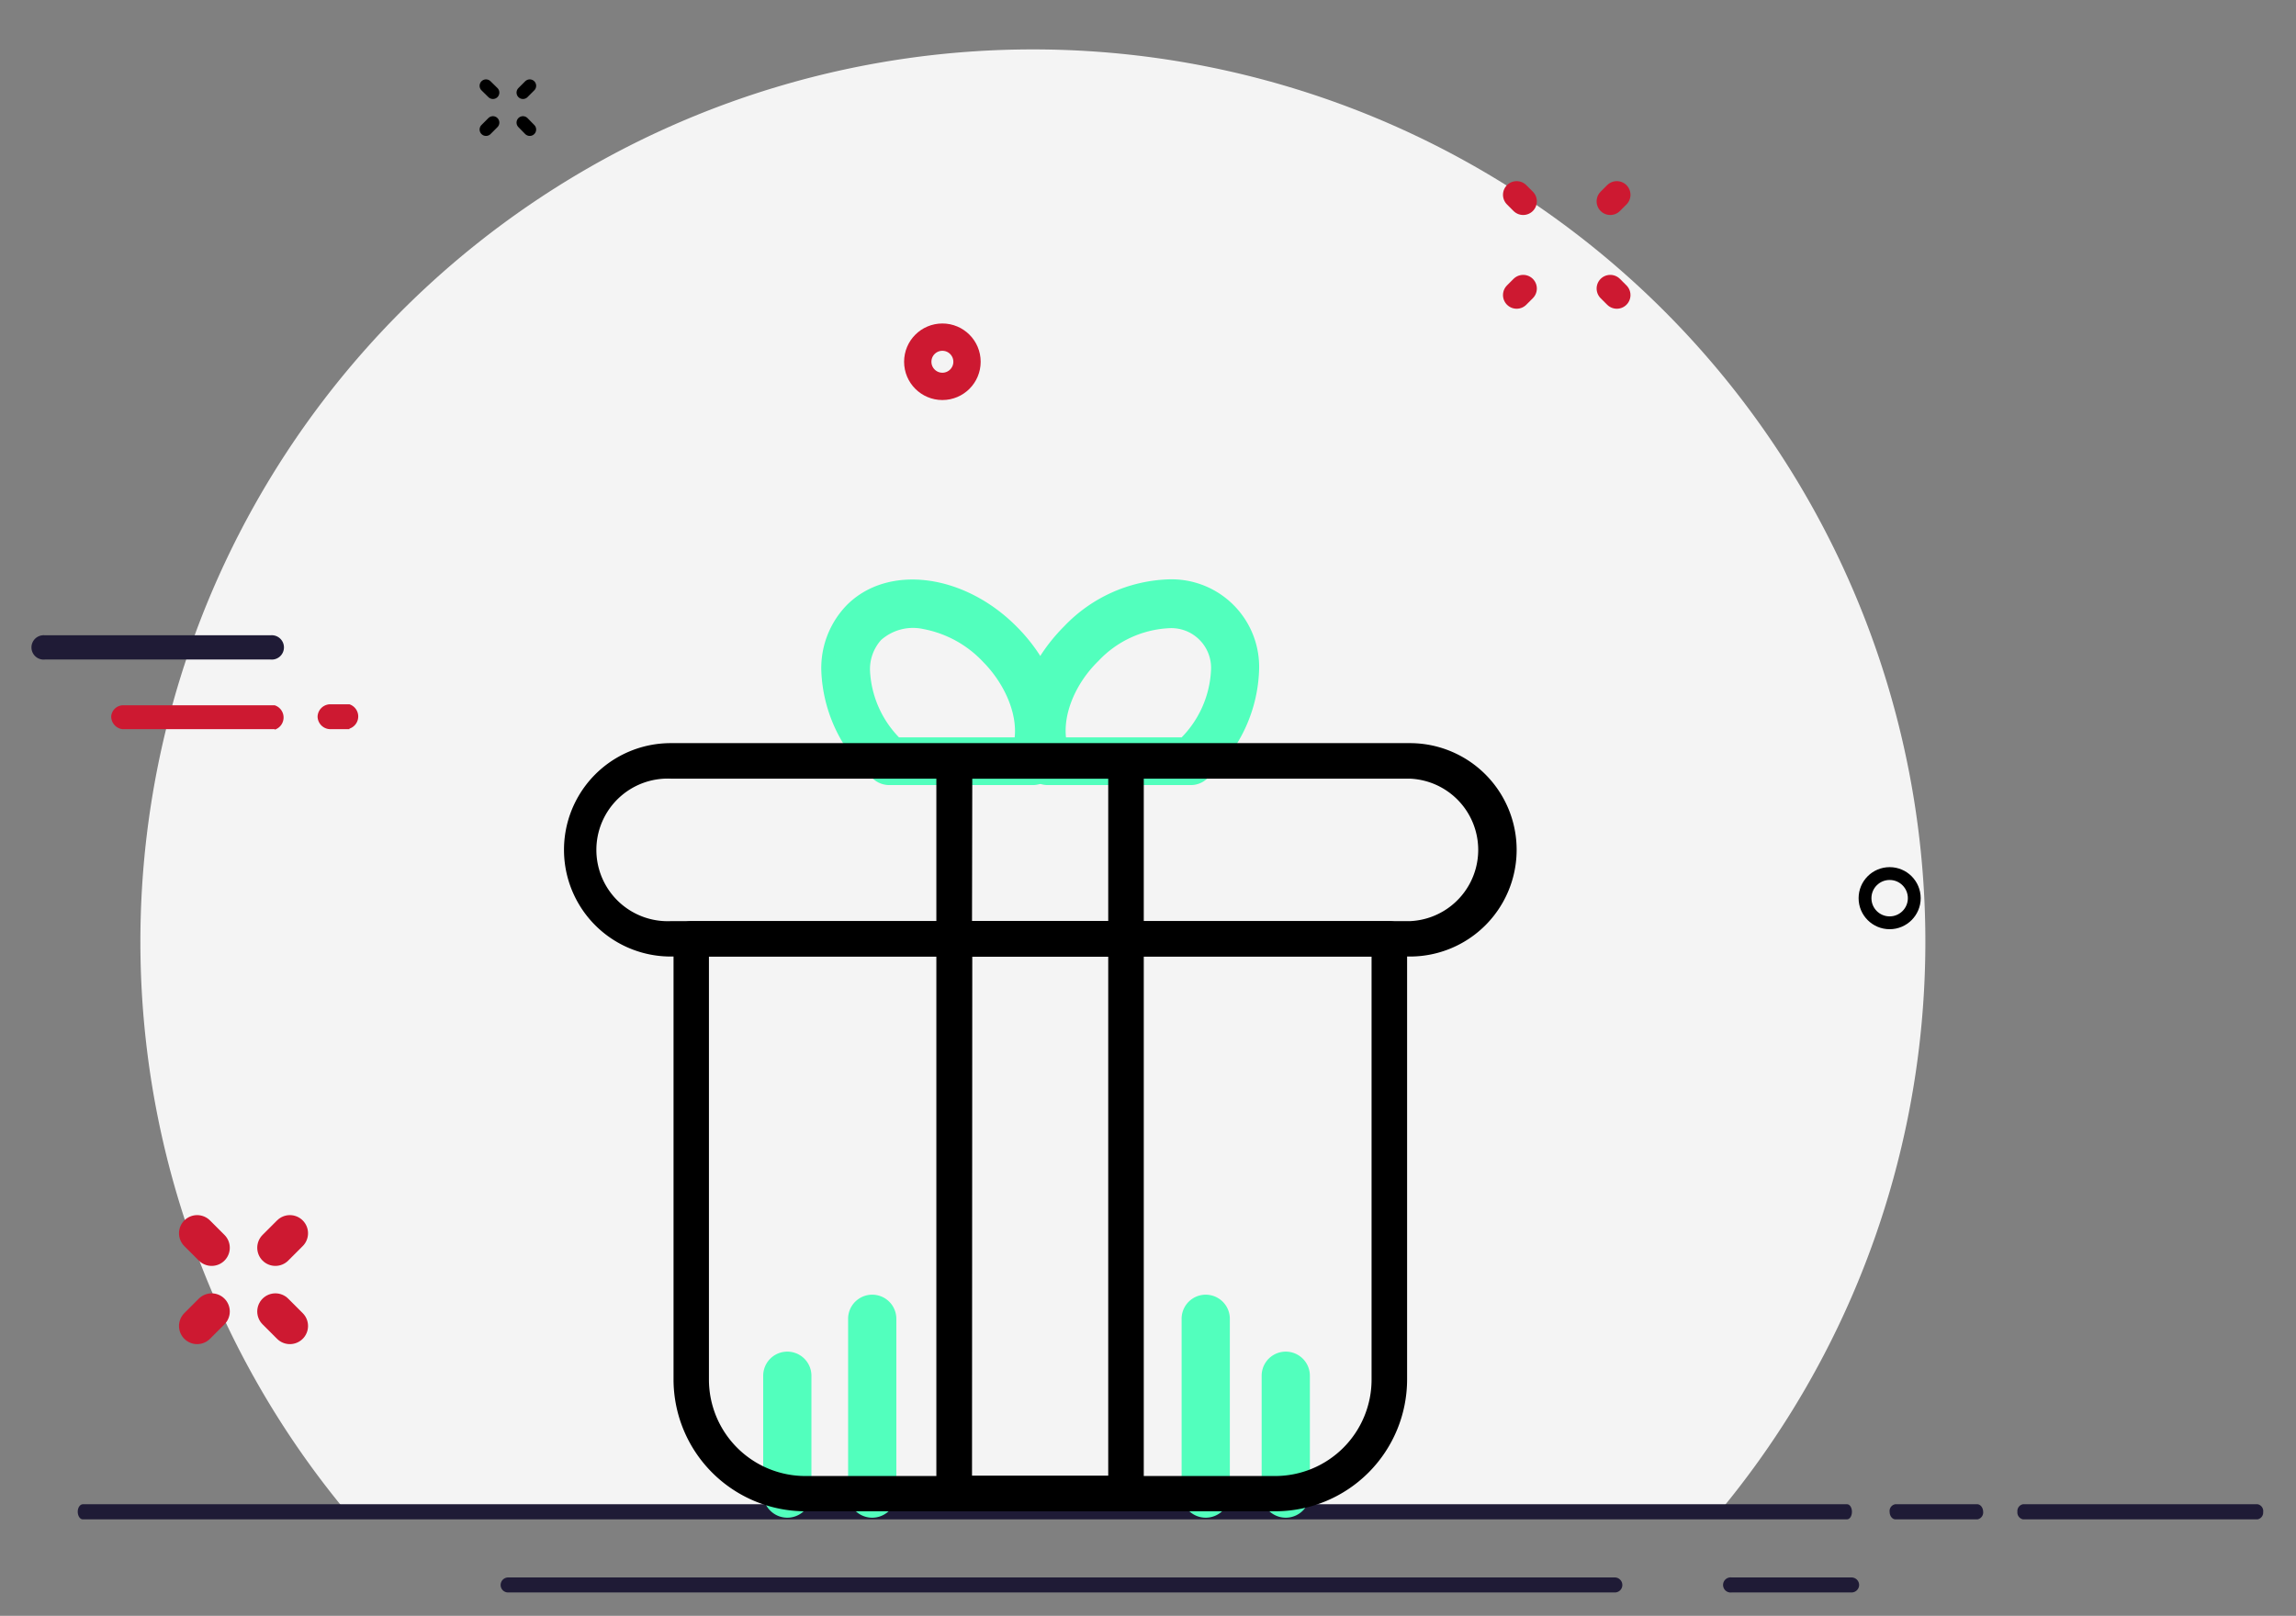 <svg id="Capa_1" data-name="Capa 1" xmlns="http://www.w3.org/2000/svg" width="179" height="126" viewBox="0 0 179 126">
  <rect x="0" y="0" width="179" height="126" fill="#808080" stroke="none"/>
  <defs>
    <style>
      .cls-1 {
        fill: #f4f4f4;
      }

      .cls-2 {
        fill: #1f1b36;
      }

      .cls-3, .cls-4, .cls-5, .cls-6 {
        fill: none;
      }

      .cls-3, .cls-5, .cls-6 {
        stroke: #cd1931;
      }

      .cls-3, .cls-8 {
        stroke-miterlimit: 10;
      }

      .cls-3 {
        stroke-width: 2.13px;
      }

      .cls-4 {
        stroke: #000;
      }

      .cls-4, .cls-5, .cls-6 {
        stroke-linecap: round;
        stroke-linejoin: round;
      }

      .cls-5 {
        stroke-width: 2.13px;
      }

      .cls-6 {
        stroke-width: 2.83px;
      }

      .cls-7 {
        fill: #cd1931;
      }

      .cls-8 {
        fill: #52ffbd;
        stroke: #52ffbd;
      }
    </style>
  </defs>
  <title>item4</title>
  <g>
    <g id="Grupo_279" data-name="Grupo 279">
      <g id="Sustracción_2" data-name="Sustracción 2">
        <path id="Trazado_402" data-name="Trazado 402" class="cls-1" d="M134.05,117.89H27a69.58,69.58,0,1,1,107.05,0Z"/>
      </g>
      <g id="Grupo_261" data-name="Grupo 261">
        <path id="Trazado_481" data-name="Trazado 481" class="cls-2" d="M144.35,124.18H135a.59.59,0,1,1,0-1.17h9.36a.59.59,0,0,1,.58.6A.59.59,0,0,1,144.35,124.18Z"/>
      </g>
      <g id="Grupo_262" data-name="Grupo 262">
        <path id="Trazado_482" data-name="Trazado 482" class="cls-2" d="M125.91,124.18H39.6a.58.58,0,0,1-.57-.6.59.59,0,0,1,.57-.57h86.31a.59.59,0,0,1,.57.6A.58.58,0,0,1,125.91,124.18Z"/>
      </g>
      <g id="Grupo_255" data-name="Grupo 255">
        <g id="Grupo_252" data-name="Grupo 252">
          <path id="Trazado_473" data-name="Trazado 473" class="cls-2" d="M176,118.48H157.72a.55.55,0,0,1-.44-.6.54.54,0,0,1,.44-.58H176a.54.54,0,0,1,.44.61A.54.54,0,0,1,176,118.48Z"/>
        </g>
        <g id="Grupo_253" data-name="Grupo 253">
          <path id="Trazado_474" data-name="Trazado 474" class="cls-2" d="M154.14,118.48h-6.36c-.25,0-.45-.25-.46-.57a.54.54,0,0,1,.44-.61h6.38c.25,0,.46.25.47.58a.55.55,0,0,1-.44.6Z"/>
        </g>
        <g id="Grupo_254" data-name="Grupo 254">
          <path id="Trazado_475" data-name="Trazado 475" class="cls-2" d="M144,118.48H6.45c-.22,0-.39-.28-.39-.6s.18-.57.39-.58H144c.22,0,.39.28.38.61s-.17.56-.38.57Z"/>
        </g>
      </g>
    </g>
    <g id="Elipse_28" data-name="Elipse 28">
      <circle class="cls-3" cx="73.47" cy="28.21" r="1.92"/>
    </g>
    <g id="Elipse_27" data-name="Elipse 27">
      <circle class="cls-4" cx="147.32" cy="70.04" r="1.92"/>
    </g>
    <g>
      <line id="Línea_58" data-name="Línea 58" class="cls-5" x1="125.54" y1="22.5" x2="126.05" y2="23.01"/>
      <line id="Línea_60" data-name="Línea 60" class="cls-5" x1="118.24" y1="15.19" x2="118.75" y2="15.7"/>
      <line id="Línea_59" data-name="Línea 59" class="cls-5" x1="125.54" y1="15.7" x2="126.05" y2="15.19"/>
      <line id="Línea_65" data-name="Línea 65" class="cls-5" x1="118.24" y1="23.01" x2="118.75" y2="22.5"/>
    </g>
    <g>
      <line id="Línea_62" data-name="Línea 62" class="cls-4" x1="40.77" y1="7.22" x2="41.3" y2="6.69"/>
      <line id="Línea_63" data-name="Línea 63" class="cls-4" x1="41.3" y1="10.1" x2="40.77" y2="9.56"/>
      <line id="Línea_63-2" data-name="Línea 63" class="cls-4" x1="37.89" y1="10.1" x2="38.43" y2="9.56"/>
      <line id="Línea_64" data-name="Línea 64" class="cls-4" x1="38.43" y1="7.22" x2="37.89" y2="6.69"/>
    </g>
    <g id="Grupo_292" data-name="Grupo 292">
      <line id="Línea_53" data-name="Línea 53" class="cls-6" x1="15.37" y1="103.4" x2="16.5" y2="102.27"/>
      <line id="Línea_54" data-name="Línea 54" class="cls-6" x1="21.47" y1="97.3" x2="22.6" y2="96.17"/>
      <line id="Línea_55" data-name="Línea 55" class="cls-6" x1="22.6" y1="103.4" x2="21.47" y2="102.27"/>
      <line id="Línea_56" data-name="Línea 56" class="cls-6" x1="16.5" y1="97.3" x2="15.37" y2="96.17"/>
    </g>
    <g id="Grupo_291" data-name="Grupo 291">
      <path id="Trazado_349" data-name="Trazado 349" class="cls-2" d="M21.09,51.43H3.5a.95.95,0,1,1,0-1.89H21.09a.95.95,0,1,1,0,1.89Z"/>
      <path id="Trazado_352" data-name="Trazado 352" class="cls-7" d="M21.42,56.86H9.53a1,1,0,0,1-.86-1A.94.94,0,0,1,9.53,55H21.42a1,1,0,0,1,0,1.9Z"/>
      <path id="Trazado_353" data-name="Trazado 353" class="cls-7" d="M27.24,56.86H25.71a1,1,0,0,1-.95-1,1,1,0,0,1,.95-.94h1.53a1,1,0,0,1,0,1.9Z"/>
    </g>
    <g>
      <path class="cls-8" d="M68,117.85a1.38,1.38,0,0,1-1.38-1.39V102.84a1.38,1.38,0,1,1,2.76,0v13.62A1.38,1.38,0,0,1,68,117.85Z"/>
      <path class="cls-8" d="M94,117.85a1.38,1.38,0,0,1-1.38-1.39V102.84a1.38,1.38,0,1,1,2.76,0v13.62A1.38,1.38,0,0,1,94,117.85Z"/>
      <path class="cls-8" d="M100.24,117.85a1.38,1.38,0,0,1-1.38-1.39v-9.18a1.38,1.38,0,0,1,2.76,0v9.18A1.38,1.38,0,0,1,100.24,117.85Z"/>
      <path class="cls-8" d="M61.36,117.85A1.38,1.38,0,0,1,60,116.46v-9.18a1.38,1.38,0,0,1,2.76,0v9.18A1.38,1.38,0,0,1,61.36,117.85Z"/>
      <g>
        <path class="cls-8" d="M92.88,60.72H81.68a1.37,1.37,0,0,1-1.25-.81c-1.47-3.22-.3-7.53,2.89-10.72a11.28,11.28,0,0,1,7.75-3.51h0a6.33,6.33,0,0,1,6.59,6.59A11.2,11.2,0,0,1,94.16,60h0l-1-1,1,1a4.64,4.64,0,0,1-.4.36A1.35,1.35,0,0,1,92.88,60.72Zm0-2,.31.3-.31-.31ZM82.68,58h9.65a8.53,8.53,0,0,0,2.58-5.68,3.6,3.6,0,0,0-3.84-3.83h0a8.59,8.59,0,0,0-5.79,2.7C83.25,53.17,82.24,55.9,82.68,58Z"/>
        <path class="cls-8" d="M80.52,60.72H69.33a1.38,1.38,0,0,1-.87-.31,4.73,4.73,0,0,1-.4-.37,11.22,11.22,0,0,1-3.53-7.75,6.55,6.55,0,0,1,1.85-4.76c3-3,8.6-2.25,12.5,1.66,3.2,3.19,4.36,7.5,2.9,10.72A1.38,1.38,0,0,1,80.52,60.72ZM69.88,58h9.65c.44-2.06-.57-4.78-2.6-6.81a9.06,9.06,0,0,0-4.86-2.63,4.25,4.25,0,0,0-3.74,1,3.91,3.91,0,0,0-1,2.8A8.52,8.52,0,0,0,69.88,58Z"/>
      </g>
      <path d="M99.42,117.85H62.78a10.29,10.29,0,0,1-10.27-10.28V73.21a1.37,1.37,0,0,1,1.38-1.38h54.42a1.38,1.38,0,0,1,1.39,1.38v34.36A10.29,10.29,0,0,1,99.42,117.85ZM55.27,74.59v33a7.52,7.52,0,0,0,7.51,7.51H99.42a7.52,7.52,0,0,0,7.51-7.51v-33Z"/>
      <path d="M109.92,74.59H52.29a8.32,8.32,0,0,1,0-16.64h57.63a8.32,8.32,0,0,1,0,16.64ZM52.29,60.72a5.56,5.56,0,1,0,0,11.11h57.63a5.56,5.56,0,0,0,0-11.11Z"/>
      <path d="M87.78,74.59H74.42A1.38,1.38,0,0,1,73,73.21V59.33A1.38,1.38,0,0,1,74.42,58H87.78a1.38,1.38,0,0,1,1.39,1.38V73.21A1.38,1.38,0,0,1,87.78,74.59Zm-12-2.76H86.4V60.72H75.8Z"/>
      <path d="M87.78,117.85H74.42A1.38,1.38,0,0,1,73,116.46V73.21a1.38,1.38,0,0,1,1.38-1.38H87.78a1.38,1.38,0,0,1,1.39,1.38v43.25A1.39,1.39,0,0,1,87.78,117.85Zm-12-2.77H86.4V74.59H75.8Z"/>
    </g>
  </g>
</svg>
